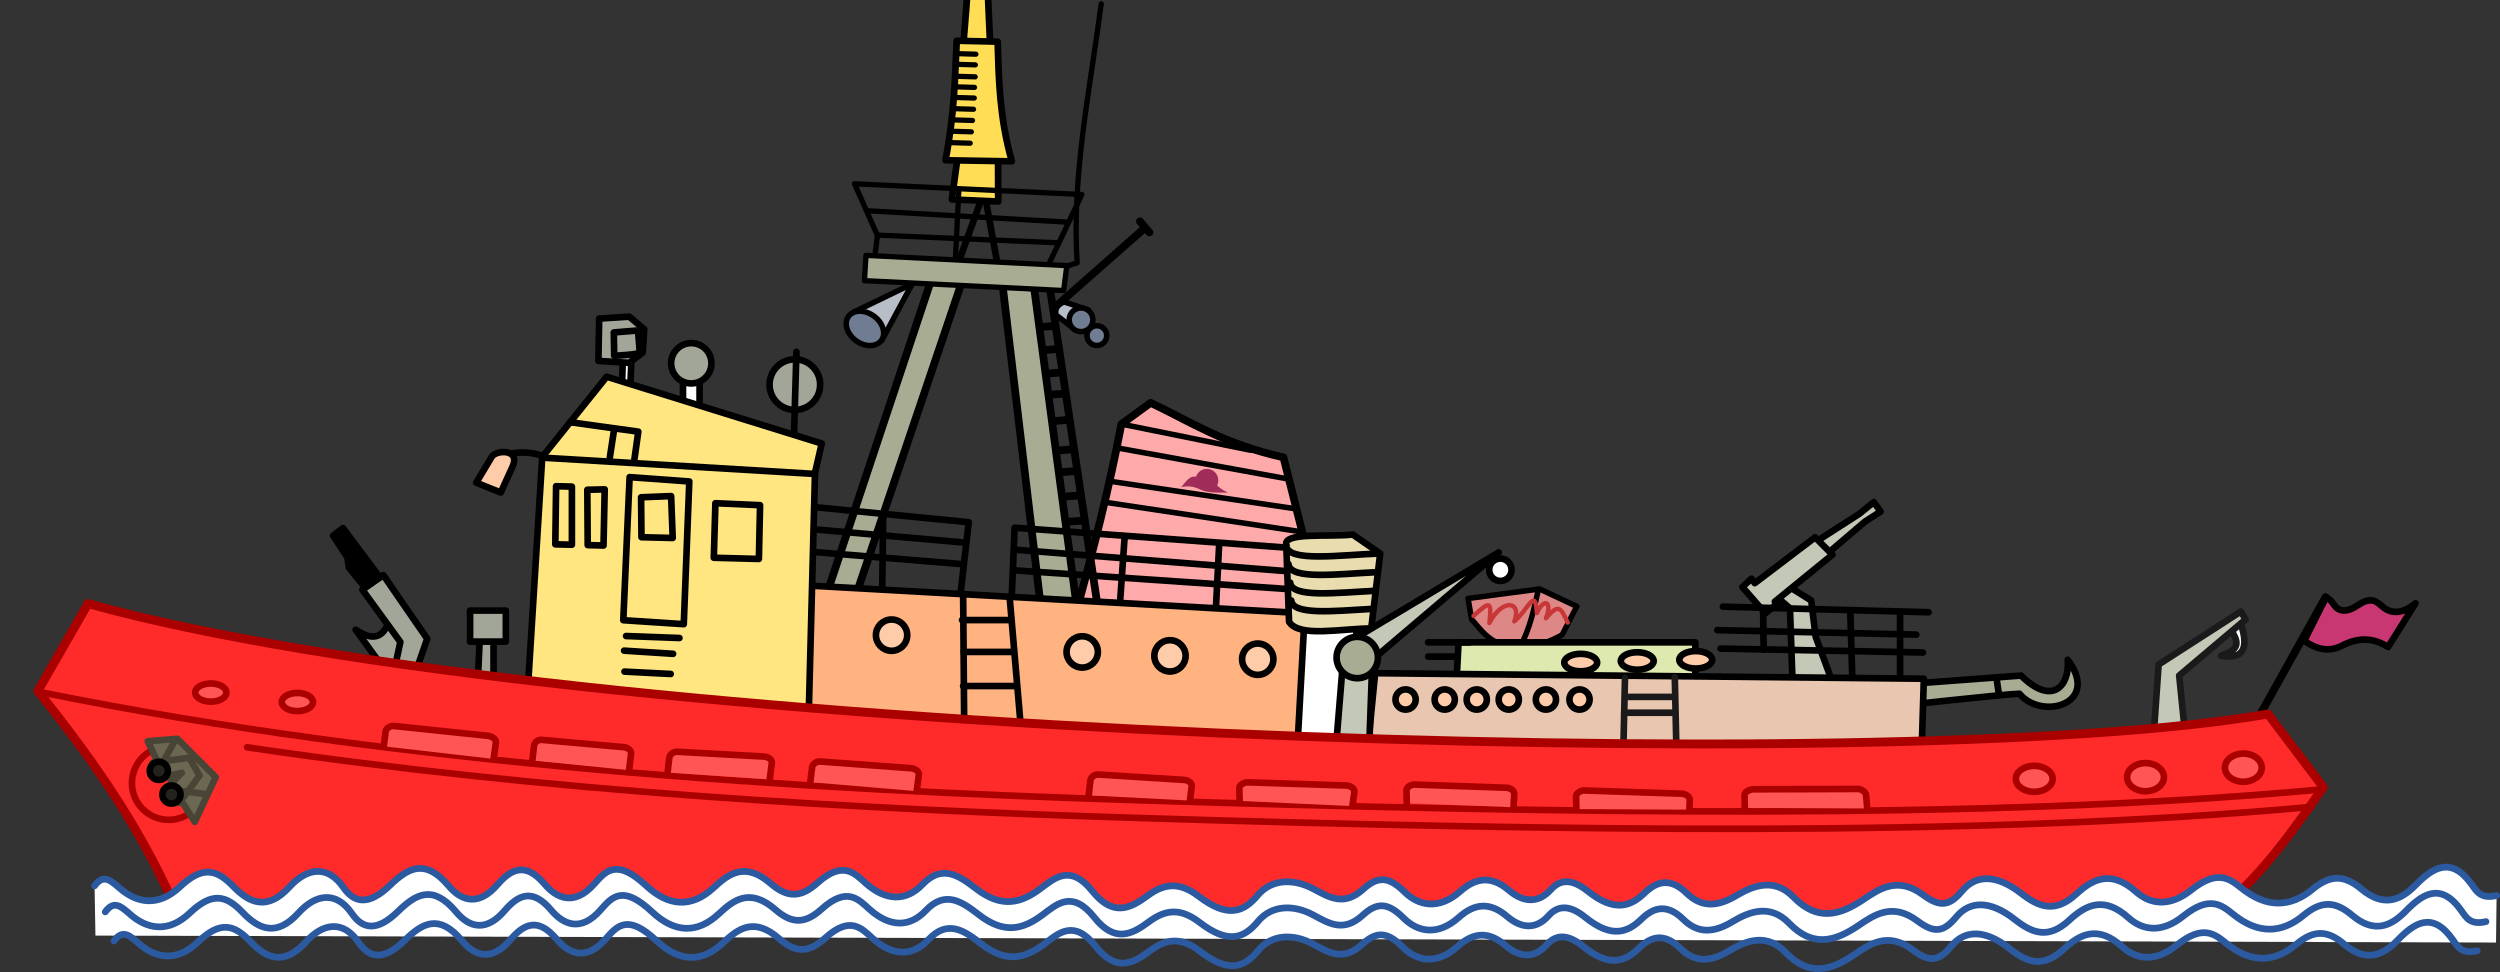 <?xml version="1.0" encoding="UTF-8" standalone="no"?>
<!-- Created with Inkscape (http://www.inkscape.org/) -->

<svg
   xmlns:dc="http://purl.org/dc/elements/1.1/"
   xmlns:cc="http://creativecommons.org/ns#"
   xmlns:rdf="http://www.w3.org/1999/02/22-rdf-syntax-ns#"
   xmlns:svg="http://www.w3.org/2000/svg"
   xmlns="http://www.w3.org/2000/svg"
   xmlns:sodipodi="http://sodipodi.sourceforge.net/DTD/sodipodi-0.dtd"
   xmlns:inkscape="http://www.inkscape.org/namespaces/inkscape"
   width="2057.529"
   height="799.999"
   id="svg2"
   version="1.1"
   inkscape:version="0.91 r13725"
   sodipodi:docname="fireboat.svg"
   inkscape:export-filename="/home/ale/docs/src/coderdojo-workshops/lua-love/resources/fireboat.png"
   inkscape:export-xdpi="4.8994479"
   inkscape:export-ydpi="4.8994479">
  <rect width="100%" height="100%" fill="#333333" stroke="none"/>
  <defs
     id="defs4" />
  <sodipodi:namedview
     id="base"
     pagecolor="#ffffff"
     bordercolor="#666666"
     borderopacity="1.0"
     inkscape:pageopacity="0.0"
     inkscape:pageshadow="2"
     inkscape:zoom="0.087499999"
     inkscape:cx="920.44642"
     inkscape:cy="304.20044"
     inkscape:document-units="px"
     inkscape:current-layer="layer1"
     showgrid="false"
     showguides="true"
     inkscape:guide-bbox="true"
     inkscape:window-width="1364"
     inkscape:window-height="647"
     inkscape:window-x="0"
     inkscape:window-y="30"
     inkscape:window-maximized="0"
     fit-margin-top="0"
     fit-margin-left="0"
     fit-margin-right="0"
     fit-margin-bottom="0" />
  <g
     inkscape:label="Layer 1"
     inkscape:groupmode="layer"
     id="layer1"
     transform="translate(468.13,-322.366)">
    <path
       style="fill:#a2a698;stroke:#000000;stroke-width:5.466;stroke-linecap:round;stroke-linejoin:round;stroke-miterlimit:4;stroke-dasharray:none;stroke-dashoffset:0;stroke-opacity:1;fill-opacity:1"
       d="m -149.707,876.082 -25.702,-35.462 c 18.604,12.7 25.631,2.245 29.606,-14.315 l 16.592,23.424 -10.085,33.835"
       id="path3776"
       inkscape:connector-curvature="0"
       sodipodi:nodetypes="ccccc" />
    <path
       style="fill:#000000;stroke:#000000;stroke-width:5.466;stroke-linecap:round;stroke-linejoin:round;stroke-miterlimit:4;stroke-dasharray:none;stroke-dashoffset:0;stroke-opacity:1"
       d="m -163.371,811.34 -17.568,-21.798 -1.301,-8.459 -11.712,-17.894 8.133,-6.181 33.51,44.896"
       id="path3780"
       inkscape:connector-curvature="0" />
    <path
       style="fill:#a2a698;fill-opacity:1;fill-rule:nonzero;stroke:#000000;stroke-width:5.466;stroke-linecap:round;stroke-linejoin:round;stroke-miterlimit:4;stroke-dasharray:none;stroke-dashoffset:0;stroke-opacity:1"
       d="m -75.052,886.98 2.07,-46.01 11.042,0 0,49.69"
       id="path3782"
       inkscape:connector-curvature="0" />
    <path
       style="fill:#a2a698;fill-opacity:1;fill-rule:nonzero;stroke:#000000;stroke-width:5.466;stroke-linecap:round;stroke-linejoin:round;stroke-miterlimit:4;stroke-dasharray:none;stroke-dashoffset:0;stroke-opacity:1"
       d="m -81.263,824.867 0,25.535 29.446,0 0,-25.535 z"
       id="path3784"
       inkscape:connector-curvature="0" />
    <path
       style="fill:#a2a698;stroke:#000000;stroke-width:5.466;stroke-linecap:round;stroke-linejoin:round;stroke-miterlimit:4;stroke-dasharray:none;stroke-dashoffset:0;stroke-opacity:1;fill-opacity:1"
       d="m -144.176,874.781 c 1.301,-3.579 5.531,-24.075 5.531,-24.075 l -31.232,-42.944 17.243,-12.037 36.112,52.379 -10.411,29.931"
       id="path3778"
       inkscape:connector-curvature="0"
       sodipodi:nodetypes="cccccc" />
    <path
       style="fill:#ffaaaa;stroke:#000000;stroke-width:6.377;stroke-linecap:round;stroke-linejoin:round;stroke-miterlimit:4;stroke-dasharray:none;stroke-dashoffset:0;stroke-opacity:1"
       d="m 416.38,830.209 c 14.991,-53.653 28.578,-106.838 38.39,-158.764 l 24.075,-17.568 c 33.455,15.86 59.859,33.836 109.313,44.896 l 36.438,144.45"
       id="path3788"
       inkscape:connector-curvature="0"
       sodipodi:nodetypes="ccccc" />
    <path
       style="fill:none;stroke:#000000;stroke-width:4.555;stroke-linecap:round;stroke-linejoin:round;stroke-miterlimit:4;stroke-dasharray:none;stroke-dashoffset:0;stroke-opacity:1"
       d="m 456.721,671.77 104.433,21.147"
       id="path3790"
       inkscape:connector-curvature="0" />
    <path
       style="fill:none;stroke:#000000;stroke-width:4.555;stroke-linecap:round;stroke-linejoin:round;stroke-miterlimit:4;stroke-dasharray:none;stroke-dashoffset:0;stroke-opacity:1"
       d="m 451.191,690.965 139.57,25.376"
       id="path3792"
       inkscape:connector-curvature="0" />
    <path
       style="fill:none;stroke:#000000;stroke-width:4.555;stroke-linecap:round;stroke-linejoin:round;stroke-miterlimit:4;stroke-dasharray:none;stroke-dashoffset:0;stroke-opacity:1"
       d="M 444.359,718.294 597.918,741.067"
       id="path3794"
       inkscape:connector-curvature="0" />
    <path
       style="fill:none;stroke:#000000;stroke-width:4.555;stroke-linecap:round;stroke-linejoin:round;stroke-miterlimit:4;stroke-dasharray:none;stroke-dashoffset:0;stroke-opacity:1"
       d="m 442.407,735.862 159.74,24.075"
       id="path3796"
       inkscape:connector-curvature="0"
       sodipodi:nodetypes="cc" />
    <path
       style="color:#000000;display:inline;overflow:visible;visibility:visible;fill:#a02c5a;stroke:none;stroke-width:0.3;marker:none;enable-background:accumulate"
       d="m 525.14,708.236 c -4.161,0 -7.685,2.695 -8.939,6.434 -5.937,-0.839 -8.493,4.629 -12.212,8.625 5.869,-1.238 10.266,-0.639 15.429,1.85 6.978,3.365 15.31,2.539 23.201,2.647 -3.456,-1.488 -6.348,-3.365 -9.053,-5.893 0.642,-1.274 0.996,-2.718 0.996,-4.242 0,-5.209 -4.213,-9.423 -9.423,-9.423 z"
       id="path3798"
       inkscape:connector-curvature="0"
       sodipodi:nodetypes="sccsccss" />
    <path
       style="fill:#a7ac93;fill-opacity:1;fill-rule:nonzero;stroke:#000000;stroke-width:6.377;stroke-miterlimit:4;stroke-dasharray:none"
       d="m 210.116,817.847 90.444,-271.982 80.684,0.651 38.39,286.947 -29.931,-1.301 -33.184,-279.139 -31.883,-1.952 -89.793,265.475"
       id="path3805"
       inkscape:connector-curvature="0" />
    <path
       style="fill:none;stroke:#000000;stroke-width:6.377;stroke-linecap:round;stroke-linejoin:round;stroke-miterlimit:4;stroke-dasharray:none;stroke-dashoffset:0;stroke-opacity:1"
       d="m 394.936,552.491 41.409,276.057"
       id="path3807"
       inkscape:connector-curvature="0" />
    <path
       style="fill:none;stroke:#000000;stroke-width:6.377;stroke-linecap:round;stroke-linejoin:round;stroke-miterlimit:4;stroke-dasharray:none;stroke-dashoffset:0;stroke-opacity:1"
       d="m 387.575,591.599 11.272,-0.92"
       id="path3809"
       inkscape:connector-curvature="0" />
    <path
       inkscape:connector-curvature="0"
       id="path3811"
       d="m 391.946,610.463 11.272,-0.92"
       style="fill:none;stroke:#000000;stroke-width:6.377;stroke-linecap:round;stroke-linejoin:round;stroke-miterlimit:4;stroke-dasharray:none;stroke-dashoffset:0;stroke-opacity:1" />
    <path
       style="fill:none;stroke:#000000;stroke-width:6.377;stroke-linecap:round;stroke-linejoin:round;stroke-miterlimit:4;stroke-dasharray:none;stroke-dashoffset:0;stroke-opacity:1"
       d="m 394.476,629.787 11.272,-0.92"
       id="path3813"
       inkscape:connector-curvature="0" />
    <path
       inkscape:connector-curvature="0"
       id="path3815"
       d="m 396.086,647.27 11.272,-0.92"
       style="fill:none;stroke:#000000;stroke-width:6.377;stroke-linecap:round;stroke-linejoin:round;stroke-miterlimit:4;stroke-dasharray:none;stroke-dashoffset:0;stroke-opacity:1" />
    <path
       style="fill:none;stroke:#000000;stroke-width:6.377;stroke-linecap:round;stroke-linejoin:round;stroke-miterlimit:4;stroke-dasharray:none;stroke-dashoffset:0;stroke-opacity:1"
       d="m 399.307,668.895 11.272,-0.92"
       id="path3817"
       inkscape:connector-curvature="0" />
    <path
       inkscape:connector-curvature="0"
       id="path3819"
       d="m 403.678,693.05 11.272,-0.92"
       style="fill:none;stroke:#000000;stroke-width:6.377;stroke-linecap:round;stroke-linejoin:round;stroke-miterlimit:4;stroke-dasharray:none;stroke-dashoffset:0;stroke-opacity:1" />
    <path
       style="fill:none;stroke:#000000;stroke-width:6.377;stroke-linecap:round;stroke-linejoin:round;stroke-miterlimit:4;stroke-dasharray:none;stroke-dashoffset:0;stroke-opacity:1"
       d="m 405.288,710.994 11.272,-0.92"
       id="path3821"
       inkscape:connector-curvature="0" />
    <path
       inkscape:connector-curvature="0"
       id="path3823"
       d="m 409.199,731.008 11.272,-0.92"
       style="fill:none;stroke:#000000;stroke-width:6.377;stroke-linecap:round;stroke-linejoin:round;stroke-miterlimit:4;stroke-dasharray:none;stroke-dashoffset:0;stroke-opacity:1" />
    <path
       style="fill:none;stroke:#000000;stroke-width:6.377;stroke-linecap:round;stroke-linejoin:round;stroke-miterlimit:4;stroke-dasharray:none;stroke-dashoffset:0;stroke-opacity:1"
       d="m 411.96,751.712 11.272,-0.92"
       id="path3825"
       inkscape:connector-curvature="0" />
    <path
       style="fill:none;stroke:#000000;stroke-width:6.377;stroke-linecap:round;stroke-linejoin:round;stroke-miterlimit:4;stroke-dasharray:none;stroke-dashoffset:0;stroke-opacity:1"
       d="m 402.715,572.868 71.249,-62.79"
       id="path3827"
       inkscape:connector-curvature="0" />
    <path
       style="fill:none;stroke:#000000;stroke-width:6.377;stroke-linecap:round;stroke-linejoin:round;stroke-miterlimit:4;stroke-dasharray:none;stroke-dashoffset:0;stroke-opacity:1"
       d="m 470.06,504.547 7.808,9.109"
       id="path3829"
       inkscape:connector-curvature="0" />
    <path
       style="fill:#b7bec8;stroke:#000000;stroke-width:4.555;stroke-linecap:round;stroke-linejoin:round;stroke-miterlimit:4;stroke-dasharray:none;stroke-dashoffset:0;stroke-opacity:1"
       d="m 427.604,577.423 -19.683,-6.507 c -4.288,1.091 -8.628,5.414 -6.832,10.736 l 16.267,12.525"
       id="path3831"
       inkscape:connector-curvature="0"
       sodipodi:nodetypes="cccc" />
    <circle
       r="8.133"
       cy="598.57"
       cx="434.598"
       style="color:#000000;display:inline;overflow:visible;visibility:visible;fill:#6f7c91;stroke:#000000;stroke-width:4.555;stroke-linecap:butt;stroke-linejoin:miter;stroke-miterlimit:4;stroke-dasharray:none;stroke-dashoffset:0;stroke-opacity:1;marker:none;enable-background:accumulate"
       id="path3833" />
    <circle
       r="9.76"
       cy="585.556"
       cx="421.585"
       style="color:#000000;display:inline;overflow:visible;visibility:visible;fill:#6f7c91;stroke:#000000;stroke-width:4.555;stroke-linecap:butt;stroke-linejoin:miter;stroke-miterlimit:4;stroke-dasharray:none;stroke-dashoffset:0;stroke-opacity:1;marker:none;enable-background:accumulate"
       id="path3835" />
    <path
       style="fill:none;stroke:#000000;stroke-width:5.466;stroke-linecap:round;stroke-linejoin:round;stroke-miterlimit:4;stroke-dasharray:none;stroke-dashoffset:0;stroke-opacity:1"
       d="m 319.104,542.937 22.774,-63.115 11.712,64.417"
       id="path3837"
       inkscape:connector-curvature="0" />
    <g
       id="g4737"
       transform="matrix(1.024,0.899,-0.921,0.999,413.76,-346.695)"
       style="fill:#ffdd55">
      <path
         inkscape:connector-curvature="0"
         id="path3839"
         d="m 305.44,436.877 c -0.976,-1.627 -29.931,-39.04 -29.931,-39.04 l 8.133,-6.832 33.51,34.16"
         style="fill:#ffdd55;fill-opacity:1;fill-rule:nonzero;stroke:#000000;stroke-width:4.018;stroke-linecap:round;stroke-linejoin:round;stroke-miterlimit:4;stroke-dasharray:none;stroke-dashoffset:0;stroke-opacity:1" />
      <path
         inkscape:connector-curvature="0"
         id="path3843"
         d="m 361.072,467.134 21.798,24.075 -21.472,17.568 -20.496,-29.931"
         style="fill:#ffdd55;stroke:#000000;stroke-width:4.018;stroke-linecap:round;stroke-linejoin:round;stroke-miterlimit:4;stroke-dasharray:none;stroke-dashoffset:0;stroke-opacity:1" />
      <path
         sodipodi:nodetypes="ccccc"
         inkscape:connector-curvature="0"
         id="path3845"
         d="m 317.152,418.658 -18.544,15.941 c 14.431,17.743 28.666,33.731 43.92,58.886 l 29.931,-26.027 c -23.628,-15.113 -39.257,-32.004 -55.307,-48.801 z"
         style="fill:#ffdd55;stroke:#000000;stroke-width:4.018;stroke-linecap:round;stroke-linejoin:round;stroke-miterlimit:4;stroke-dasharray:none;stroke-dashoffset:0;stroke-opacity:1" />
      <path
         inkscape:connector-curvature="0"
         id="path3847"
         d="m 312.579,433.096 -8.167,6.901"
         style="fill:#ffdd55;stroke:#000000;stroke-width:3.214;stroke-linecap:round;stroke-linejoin:round;stroke-miterlimit:4;stroke-dasharray:none;stroke-dashoffset:0;stroke-opacity:1" />
      <path
         style="fill:#ffdd55;stroke:#000000;stroke-width:3.214;stroke-linecap:round;stroke-linejoin:round;stroke-miterlimit:4;stroke-dasharray:none;stroke-dashoffset:0;stroke-opacity:1"
         d="m 316.72,438.157 -8.167,6.901"
         id="path3849"
         inkscape:connector-curvature="0" />
      <path
         inkscape:connector-curvature="0"
         id="path3851"
         d="m 321.551,443.678 -8.167,6.901"
         style="fill:#ffdd55;stroke:#000000;stroke-width:3.214;stroke-linecap:round;stroke-linejoin:round;stroke-miterlimit:4;stroke-dasharray:none;stroke-dashoffset:0;stroke-opacity:1" />
      <path
         style="fill:#ffdd55;stroke:#000000;stroke-width:3.214;stroke-linecap:round;stroke-linejoin:round;stroke-miterlimit:4;stroke-dasharray:none;stroke-dashoffset:0;stroke-opacity:1"
         d="m 325.577,448.739 -8.167,6.901"
         id="path3853"
         inkscape:connector-curvature="0" />
      <path
         inkscape:connector-curvature="0"
         id="path3855"
         d="m 329.833,453.685 -8.167,6.901"
         style="fill:#ffdd55;stroke:#000000;stroke-width:3.214;stroke-linecap:round;stroke-linejoin:round;stroke-miterlimit:4;stroke-dasharray:none;stroke-dashoffset:0;stroke-opacity:1" />
      <path
         style="fill:#ffdd55;stroke:#000000;stroke-width:3.214;stroke-linecap:round;stroke-linejoin:round;stroke-miterlimit:4;stroke-dasharray:none;stroke-dashoffset:0;stroke-opacity:1"
         d="m 334.089,459.091 -8.167,6.901"
         id="path3857"
         inkscape:connector-curvature="0" />
      <path
         inkscape:connector-curvature="0"
         id="path3859"
         d="m 338.229,464.612 -8.167,6.901"
         style="fill:#ffdd55;stroke:#000000;stroke-width:3.214;stroke-linecap:round;stroke-linejoin:round;stroke-miterlimit:4;stroke-dasharray:none;stroke-dashoffset:0;stroke-opacity:1" />
      <path
         style="fill:#ffdd55;stroke:#000000;stroke-width:3.214;stroke-linecap:round;stroke-linejoin:round;stroke-miterlimit:4;stroke-dasharray:none;stroke-dashoffset:0;stroke-opacity:1"
         d="m 342.37,470.248 -8.167,6.901"
         id="path3861"
         inkscape:connector-curvature="0" />
      <path
         inkscape:connector-curvature="0"
         id="path3863"
         d="m 346.511,475.885 -8.167,6.901"
         style="fill:#ffdd55;stroke:#000000;stroke-width:3.214;stroke-linecap:round;stroke-linejoin:round;stroke-miterlimit:4;stroke-dasharray:none;stroke-dashoffset:0;stroke-opacity:1" />
    </g>
    <path
       style="fill:none;stroke:#000000;stroke-width:4.373;stroke-linecap:round;stroke-linejoin:round;stroke-miterlimit:4;stroke-dasharray:none;stroke-dashoffset:0;stroke-opacity:1"
       d="m 251.108,539.033 2.928,-22.774 -18.87,-42.619 187.069,8.784 -29.606,62.465"
       id="path3865"
       inkscape:connector-curvature="0" />
    <path
       style="fill:none;stroke:#000000;stroke-width:4.373;stroke-linecap:round;stroke-linejoin:round;stroke-miterlimit:4;stroke-dasharray:none;stroke-dashoffset:0;stroke-opacity:1"
       d="m 321.056,477.87 -3.253,65.067"
       id="path3867"
       inkscape:connector-curvature="0" />
    <path
       style="fill:none;stroke:#000000;stroke-width:4.373;stroke-linecap:round;stroke-linejoin:round;stroke-miterlimit:4;stroke-dasharray:none;stroke-dashoffset:0;stroke-opacity:1"
       d="m 244.927,495.763 165.271,9.435"
       id="path3869"
       inkscape:connector-curvature="0" />
    <path
       style="fill:none;stroke:#000000;stroke-width:4.373;stroke-linecap:round;stroke-linejoin:round;stroke-miterlimit:4;stroke-dasharray:none;stroke-dashoffset:0;stroke-opacity:1"
       d="m 255.663,515.934 145.426,6.181"
       id="path3871"
       inkscape:connector-curvature="0" />
    <path
       style="fill:#a7ac93;stroke:#000000;stroke-width:4.373;stroke-linecap:round;stroke-linejoin:round;stroke-miterlimit:4;stroke-dasharray:none;stroke-dashoffset:0;stroke-opacity:1"
       d="m 244.602,532.526 165.271,8.459 -2.603,20.496 -163.97,-8.133 z"
       id="path3873"
       inkscape:connector-curvature="0" />
    <path
       style="fill:none;stroke:#000000;stroke-width:4.373;stroke-linecap:round;stroke-linejoin:round;stroke-miterlimit:4;stroke-dasharray:none;stroke-dashoffset:0;stroke-opacity:1"
       d="m 410.198,541.31 8.133,-2.603 c -4.418,-72.979 10.642,-142.52 19.846,-213.096"
       id="path3875"
       inkscape:connector-curvature="0"
       sodipodi:nodetypes="ccc" />
    <path
       style="fill:#b7bec8;fill-opacity:1;fill-rule:nonzero;stroke:#000000;stroke-width:4.555;stroke-linecap:round;stroke-linejoin:round;stroke-miterlimit:4;stroke-dasharray:none;stroke-dashoffset:0;stroke-opacity:1"
       d="m 234.842,579.049 47.825,-23.099 -25.051,46.523"
       id="path3879"
       inkscape:connector-curvature="0" />
    <ellipse
       ry="12.525"
       rx="16.755"
       cy="335.362"
       cx="546.114"
       style="color:#000000;display:inline;overflow:visible;visibility:visible;fill:#6f7c91;stroke:#000000;stroke-width:4.555;stroke-linecap:butt;stroke-linejoin:miter;stroke-miterlimit:4;stroke-dasharray:none;stroke-dashoffset:0;stroke-opacity:1;marker:none;enable-background:accumulate"
       id="path3877"
       transform="matrix(0.808,0.589,-0.589,0.808,0,0)" />
    <path
       style="fill:none;stroke:#000000;stroke-width:5.466;stroke-linecap:round;stroke-linejoin:round;stroke-miterlimit:4;stroke-dasharray:none;stroke-dashoffset:0;stroke-opacity:1"
       d="m 620.691,832.161 3.904,-56.609 -257.667,-18.87 -2.603,62.465"
       id="path3881"
       inkscape:connector-curvature="0" />
    <path
       style="fill:none;stroke:#000000;stroke-width:5.466;stroke-linecap:round;stroke-linejoin:round;stroke-miterlimit:4;stroke-dasharray:none;stroke-dashoffset:0;stroke-opacity:1"
       d="m 457.509,763.674 -4.141,58.892"
       id="path3883"
       inkscape:connector-curvature="0" />
    <path
       style="fill:none;stroke:#000000;stroke-width:5.466;stroke-linecap:round;stroke-linejoin:round;stroke-miterlimit:4;stroke-dasharray:none;stroke-dashoffset:0;stroke-opacity:1"
       d="m 535.265,770.116 -3.221,63.493"
       id="path3885"
       inkscape:connector-curvature="0" />
    <path
       style="fill:none;stroke:#000000;stroke-width:5.466;stroke-linecap:round;stroke-linejoin:round;stroke-miterlimit:4;stroke-dasharray:none;stroke-dashoffset:0;stroke-opacity:1"
       d="m 366.41,774.717 256.273,20.244"
       id="path3887"
       inkscape:connector-curvature="0" />
    <path
       style="fill:none;stroke:#000000;stroke-width:5.466;stroke-linecap:round;stroke-linejoin:round;stroke-miterlimit:4;stroke-dasharray:none;stroke-dashoffset:0;stroke-opacity:1"
       d="M 621.763,809.224 366.41,791.74"
       id="path3889"
       inkscape:connector-curvature="0" />
    <path
       style="fill:none;stroke:#000000;stroke-width:5.466;stroke-linecap:round;stroke-linejoin:round;stroke-miterlimit:4;stroke-dasharray:none;stroke-dashoffset:0;stroke-opacity:1"
       d="m 188.353,738.369 140.789,13.803 -7.362,64.413"
       id="path3891"
       inkscape:connector-curvature="0" />
    <path
       style="fill:none;stroke:#000000;stroke-width:5.466;stroke-linecap:round;stroke-linejoin:round;stroke-miterlimit:4;stroke-dasharray:none;stroke-dashoffset:0;stroke-opacity:1"
       d="m 258.748,746.191 -0.92,68.094"
       id="path3893"
       inkscape:connector-curvature="0" />
    <path
       style="fill:none;stroke:#000000;stroke-width:5.466;stroke-linecap:round;stroke-linejoin:round;stroke-miterlimit:4;stroke-dasharray:none;stroke-dashoffset:0;stroke-opacity:1"
       d="M 323.621,768.736 187.893,756.773"
       id="path3895"
       inkscape:connector-curvature="0" />
    <path
       style="fill:none;stroke:#000000;stroke-width:5.466;stroke-linecap:round;stroke-linejoin:round;stroke-miterlimit:4;stroke-dasharray:none;stroke-dashoffset:0;stroke-opacity:1"
       d="M 324.081,786.679 189.273,775.637"
       id="path3897"
       inkscape:connector-curvature="0" />
    <path
       style="fill:#ffb380;fill-opacity:1;fill-rule:nonzero;stroke:#000000;stroke-width:5.466;stroke-linecap:round;stroke-linejoin:round;stroke-miterlimit:4;stroke-dasharray:none;stroke-dashoffset:0;stroke-opacity:1"
       d="m 170.409,802.783 452.734,25.305 -6.441,110.883 -446.293,-23.005 z"
       id="path3899"
       inkscape:connector-curvature="0"
       sodipodi:nodetypes="ccccc" />
    <circle
       r="12.883"
       cy="845.111"
       cx="265.649"
       style="color:#000000;display:inline;overflow:visible;visibility:visible;fill:#ffccaa;stroke:#000000;stroke-width:5.466;stroke-linecap:butt;stroke-linejoin:miter;stroke-miterlimit:4;stroke-dasharray:none;stroke-dashoffset:0;stroke-opacity:1;marker:none;enable-background:accumulate"
       id="path3901" />
    <circle
       r="12.883"
       cy="858.914"
       cx="422.542"
       id="path3903"
       style="color:#000000;display:inline;overflow:visible;visibility:visible;fill:#ffccaa;stroke:#000000;stroke-width:5.466;stroke-linecap:butt;stroke-linejoin:miter;stroke-miterlimit:4;stroke-dasharray:none;stroke-dashoffset:0;stroke-opacity:1;marker:none;enable-background:accumulate" />
    <circle
       r="12.883"
       cy="862.135"
       cx="494.777"
       style="color:#000000;display:inline;overflow:visible;visibility:visible;fill:#ffccaa;stroke:#000000;stroke-width:5.466;stroke-linecap:butt;stroke-linejoin:miter;stroke-miterlimit:4;stroke-dasharray:none;stroke-dashoffset:0;stroke-opacity:1;marker:none;enable-background:accumulate"
       id="path3905" />
    <circle
       r="12.883"
       cy="864.896"
       cx="567.012"
       id="path3907"
       style="color:#000000;display:inline;overflow:visible;visibility:visible;fill:#ffccaa;stroke:#000000;stroke-width:5.466;stroke-linecap:butt;stroke-linejoin:miter;stroke-miterlimit:4;stroke-dasharray:none;stroke-dashoffset:0;stroke-opacity:1;marker:none;enable-background:accumulate" />
    <path
       style="fill:none;stroke:#000000;stroke-width:5.466;stroke-linecap:round;stroke-linejoin:round;stroke-miterlimit:4;stroke-dasharray:none;stroke-dashoffset:0;stroke-opacity:1"
       d="m 324.542,811.524 0.92,113.644"
       id="path3909"
       inkscape:connector-curvature="0" />
    <path
       style="fill:none;stroke:#000000;stroke-width:5.466;stroke-linecap:round;stroke-linejoin:round;stroke-miterlimit:4;stroke-dasharray:none;stroke-dashoffset:0;stroke-opacity:1"
       d="m 362.729,812.905 10.582,122.846"
       id="path3911"
       inkscape:connector-curvature="0" />
    <path
       style="fill:none;stroke:#000000;stroke-width:5.466;stroke-linecap:round;stroke-linejoin:round;stroke-miterlimit:4;stroke-dasharray:none;stroke-dashoffset:0;stroke-opacity:1"
       d="m 323.621,832.689 40.028,0"
       id="path3913"
       inkscape:connector-curvature="0" />
    <path
       style="fill:none;stroke:#000000;stroke-width:5.466;stroke-linecap:round;stroke-linejoin:round;stroke-miterlimit:4;stroke-dasharray:none;stroke-dashoffset:0;stroke-opacity:1"
       d="m 325.002,858.914 39.568,0"
       id="path3915"
       inkscape:connector-curvature="0" />
    <path
       style="fill:none;stroke:#000000;stroke-width:5.466;stroke-linecap:round;stroke-linejoin:round;stroke-miterlimit:4;stroke-dasharray:none;stroke-dashoffset:0;stroke-opacity:1"
       d="m 324.542,886.98 c 1.84,0 43.249,0 43.249,0"
       id="path3917"
       inkscape:connector-curvature="0" />
    <path
       style="fill:none;stroke:#000000;stroke-width:5.466;stroke-linecap:round;stroke-linejoin:round;stroke-miterlimit:4;stroke-dasharray:none;stroke-dashoffset:0;stroke-opacity:1"
       d="m -16.969,699.424 c -12.3,-5.682 -23.257,-5.322 -33.835,-3.253"
       id="path3919"
       inkscape:connector-curvature="0"
       sodipodi:nodetypes="cc" />
    <path
       style="fill:#ffccaa;stroke:#000000;stroke-width:5.466;stroke-linecap:round;stroke-linejoin:round;stroke-miterlimit:4;stroke-dasharray:none;stroke-dashoffset:0;stroke-opacity:1"
       d="m -76.18,719.595 20.171,8.133 9.76,-21.472 c 6.589,-14.497 -13.592,-13.893 -17.243,-7.808 z"
       id="path3921"
       inkscape:connector-curvature="0"
       sodipodi:nodetypes="ccssc" />
    <rect
       style="color:#000000;display:inline;overflow:visible;visibility:visible;fill:#ffffff;stroke:#000000;stroke-width:5.466;stroke-linecap:butt;stroke-linejoin:round;stroke-miterlimit:4;stroke-dasharray:none;stroke-dashoffset:0.8;stroke-opacity:1;marker:none;enable-background:accumulate"
       id="rect3923"
       width="13.664"
       height="36.438"
       x="93.971"
       y="628.501" />
    <circle
       r="16.592"
       cy="621.343"
       cx="100.803"
       style="color:#000000;display:inline;overflow:visible;visibility:visible;fill:#a2a698;stroke:#000000;stroke-width:5.466;stroke-linecap:butt;stroke-linejoin:miter;stroke-miterlimit:4;stroke-dasharray:none;stroke-dashoffset:0;stroke-opacity:1;marker:none;enable-background:accumulate;fill-opacity:1"
       id="path3925" />
    <circle
       r="20.822"
       cy="638.911"
       cx="186.041"
       id="path3929"
       style="color:#000000;display:inline;overflow:visible;visibility:visible;fill:#a2a698;stroke:#000000;stroke-width:5.466;stroke-linecap:butt;stroke-linejoin:miter;stroke-miterlimit:4;stroke-dasharray:none;stroke-dashoffset:0;stroke-opacity:1;marker:none;enable-background:accumulate;fill-opacity:1" />
    <path
       style="fill:#ffffff;fill-opacity:1;fill-rule:nonzero;stroke:#000000;stroke-width:5.466;stroke-linecap:round;stroke-linejoin:round;stroke-miterlimit:4;stroke-dasharray:none;stroke-dashoffset:0;stroke-opacity:1"
       d="m 187.342,611.908 -2.277,78.081"
       id="path3927"
       inkscape:connector-curvature="0" />
    <path
       style="fill:#ffffff;fill-opacity:1;fill-rule:nonzero;stroke:#000000;stroke-width:5.466;stroke-linecap:round;stroke-linejoin:round;stroke-miterlimit:4;stroke-dasharray:none;stroke-dashoffset:0;stroke-opacity:1"
       d="m 43.544,646.394 1.301,-40.016 7.157,0.651 -1.627,40.342"
       id="path3931"
       inkscape:connector-curvature="0" />
    <path
       style="fill:#a2a698;fill-opacity:1;fill-rule:nonzero;stroke:#000000;stroke-width:5.466;stroke-linecap:round;stroke-linejoin:round;stroke-miterlimit:4;stroke-dasharray:none;stroke-dashoffset:0;stroke-opacity:1"
       d="m 60.786,612.559 -11.061,8.459 -25.376,-1.627 0.651,-34.811 24.726,-1.627 12.363,10.411 z"
       id="path3933"
       inkscape:connector-curvature="0" />
    <path
       style="fill:#a2a698;fill-opacity:1;fill-rule:nonzero;stroke:#000000;stroke-width:5.466;stroke-linecap:round;stroke-linejoin:round;stroke-miterlimit:4;stroke-dasharray:none;stroke-dashoffset:0;stroke-opacity:1"
       d="m 37.037,595.967 0.325,19.195 c 0,0 20.496,-0.976 20.822,-2.603 0.325,-1.627 -1.301,-18.219 -1.301,-18.219 z"
       id="path3935"
       inkscape:connector-curvature="0" />
    <path
       style="fill:#ffe680;fill-opacity:1;fill-rule:nonzero;stroke:#000000;stroke-width:5.466;stroke-linecap:round;stroke-linejoin:round;stroke-miterlimit:4;stroke-dasharray:none;stroke-dashoffset:0;stroke-opacity:1"
       d="M -21.849,698.448 31.181,632.405 208.164,687.387 l -5.531,24.075 -5.205,200.082 -231.64,-13.989 z"
       id="path3937"
       inkscape:connector-curvature="0" />
    <path
       style="fill:none;stroke:#000000;stroke-width:5.466;stroke-linecap:round;stroke-linejoin:round;stroke-miterlimit:4;stroke-dasharray:none;stroke-dashoffset:0;stroke-opacity:1"
       d="m 0.924,669.818 56.283,7.808 -3.253,23.099"
       id="path3939"
       inkscape:connector-curvature="0" />
    <path
       style="fill:none;stroke:#000000;stroke-width:5.466;stroke-linecap:round;stroke-linejoin:round;stroke-miterlimit:4;stroke-dasharray:none;stroke-dashoffset:0;stroke-opacity:1"
       d="m 37.362,675.349 -3.579,23.424"
       id="path3941"
       inkscape:connector-curvature="0" />
    <path
       style="fill:none;stroke:#000000;stroke-width:5.466;stroke-linecap:round;stroke-linejoin:round;stroke-miterlimit:4;stroke-dasharray:none;stroke-dashoffset:0;stroke-opacity:1"
       d="M -20.222,699.099 202.633,712.437"
       id="path3943"
       inkscape:connector-curvature="0" />
    <path
       style="fill:none;stroke:#000000;stroke-width:5.466;stroke-linecap:round;stroke-linejoin:round;stroke-miterlimit:4;stroke-dasharray:none;stroke-dashoffset:0;stroke-opacity:1"
       d="m 44.845,832.812 5.205,-117.772 49.126,3.579 -4.555,117.447 z"
       id="path3945"
       inkscape:connector-curvature="0" />
    <path
       style="fill:none;stroke:#000000;stroke-width:5.466;stroke-linecap:round;stroke-linejoin:round;stroke-miterlimit:4;stroke-dasharray:none;stroke-dashoffset:0;stroke-opacity:1"
       d="m 59.485,731.632 0.325,32.859 25.702,0.651 -1.301,-34.486 z"
       id="path3947"
       inkscape:connector-curvature="0" />
    <path
       style="fill:none;stroke:#000000;stroke-width:5.466;stroke-linecap:round;stroke-linejoin:round;stroke-miterlimit:4;stroke-dasharray:none;stroke-dashoffset:0;stroke-opacity:1"
       d="m 120.648,736.512 -1.301,44.896 37.088,0.976 0.976,-44.246 z"
       id="path3949"
       inkscape:connector-curvature="0" />
    <path
       style="fill:none;stroke:#000000;stroke-width:5.466;stroke-linecap:round;stroke-linejoin:round;stroke-miterlimit:4;stroke-dasharray:none;stroke-dashoffset:0;stroke-opacity:1"
       d="m 47.122,845.826 43.92,1.627"
       id="path3951"
       inkscape:connector-curvature="0" />
    <path
       style="fill:none;stroke:#000000;stroke-width:5.466;stroke-linecap:round;stroke-linejoin:round;stroke-miterlimit:4;stroke-dasharray:none;stroke-dashoffset:0;stroke-opacity:1"
       d="m 45.496,857.863 40.342,2.603"
       id="path3953"
       inkscape:connector-curvature="0" />
    <path
       style="fill:none;stroke:#000000;stroke-width:5.466;stroke-linecap:round;stroke-linejoin:round;stroke-miterlimit:4;stroke-dasharray:none;stroke-dashoffset:0;stroke-opacity:1"
       d="M 45.821,875.106 83.885,877.058"
       id="path3955"
       inkscape:connector-curvature="0" />
    <path
       style="fill:none;stroke:#000000;stroke-width:5.466;stroke-linecap:round;stroke-linejoin:round;stroke-miterlimit:4;stroke-dasharray:none;stroke-dashoffset:0;stroke-opacity:1"
       d="m 15.239,725.451 14.315,-0.325 -0.976,46.198 -13.013,-0.325 z"
       id="path3957"
       inkscape:connector-curvature="0" />
    <path
       style="fill:none;stroke:#000000;stroke-width:5.466;stroke-linecap:round;stroke-linejoin:round;stroke-miterlimit:4;stroke-dasharray:none;stroke-dashoffset:0;stroke-opacity:1"
       d="m -10.462,722.523 13.013,0.325 0,47.825 -13.664,-0.325 z"
       id="path3959"
       inkscape:connector-curvature="0" />
    <path
       style="fill:#ffffff;fill-opacity:1;fill-rule:nonzero;stroke:#000000;stroke-width:5.466;stroke-linecap:round;stroke-linejoin:round;stroke-miterlimit:4;stroke-dasharray:none;stroke-dashoffset:0;stroke-opacity:1"
       d="m 599.679,936.21 5.981,-108.123 42.789,3.681 -2.3,107.202"
       id="path3961"
       inkscape:connector-curvature="0" />
    <path
       style="fill:#e9ddaf;stroke:#000000;stroke-width:5.466;stroke-linecap:round;stroke-linejoin:round;stroke-miterlimit:4;stroke-dasharray:none;stroke-dashoffset:0;stroke-opacity:1"
       d="m 645.228,762.294 22.545,15.643 -7.362,61.653 c -24.888,0.035 -59.389,7.759 -67.634,-5.521 L 590.477,771.036 c -2.884,-10.965 34.784,-6.482 54.751,-8.742 z"
       id="path3963"
       inkscape:connector-curvature="0"
       sodipodi:nodetypes="cccccc" />
    <path
       style="fill:#e9ddaf;stroke:#000000;stroke-width:5.466;stroke-linecap:round;stroke-linejoin:round;stroke-miterlimit:4;stroke-dasharray:none;stroke-dashoffset:0;stroke-opacity:1"
       d="m 590.477,771.496 c 1.29,13.784 44.083,7.585 76.376,6.441"
       id="path3965"
       inkscape:connector-curvature="0"
       sodipodi:nodetypes="cc" />
    <path
       sodipodi:nodetypes="cc"
       inkscape:connector-curvature="0"
       id="path3967"
       d="m 592.317,786.679 c 1.241,13.267 40.932,8.022 72.702,6.59"
       style="fill:#e9ddaf;stroke:#000000;stroke-width:5.466;stroke-linecap:round;stroke-linejoin:round;stroke-miterlimit:4;stroke-dasharray:none;stroke-dashoffset:0;stroke-opacity:1" />
    <path
       style="fill:#e9ddaf;stroke:#000000;stroke-width:5.466;stroke-linecap:round;stroke-linejoin:round;stroke-miterlimit:4;stroke-dasharray:none;stroke-dashoffset:0;stroke-opacity:1"
       d="m 593.698,801.862 c 1.211,12.947 39.036,8.264 70.385,6.7"
       id="path3969"
       inkscape:connector-curvature="0"
       sodipodi:nodetypes="cc" />
    <path
       sodipodi:nodetypes="cc"
       inkscape:connector-curvature="0"
       id="path3971"
       d="m 594.618,816.585 c 1.141,12.193 34.756,8.75 64.853,7.001"
       style="fill:#e9ddaf;stroke:#000000;stroke-width:5.466;stroke-linecap:round;stroke-linejoin:round;stroke-miterlimit:4;stroke-dasharray:none;stroke-dashoffset:0;stroke-opacity:1" />
    <path
       style="fill:#de8787;stroke:#000000;stroke-width:4.555;stroke-linecap:round;stroke-linejoin:round;stroke-miterlimit:4;stroke-dasharray:none;stroke-dashoffset:0;stroke-opacity:1"
       d="m 740.09,814.919 58.886,-7.808 30.582,14.315 -12.037,23.424 c -9.73,5.602 -23.586,10.523 -34.16,11.061 -25.339,-0.825 -33.702,-17.18 -40.342,-23.75 z"
       id="path3981"
       inkscape:connector-curvature="0"
       sodipodi:nodetypes="ccccccc" />
    <path
       style="fill:none;stroke:#000000;stroke-width:4.555;stroke-linecap:round;stroke-linejoin:round;stroke-miterlimit:4;stroke-dasharray:none;stroke-dashoffset:0;stroke-opacity:1"
       d="m 782.709,855.26 c 8.136,-15.168 11.653,-31.228 15.291,-47.825"
       id="path3983"
       inkscape:connector-curvature="0"
       sodipodi:nodetypes="cc" />
    <path
       style="fill:none;stroke:#c83737;stroke-width:3.644;stroke-linecap:round;stroke-linejoin:round;stroke-miterlimit:4;stroke-dasharray:none;stroke-dashoffset:0;stroke-opacity:1"
       d="m 744.644,829.233 c 13.307,-12.223 15.102,-12.742 13.013,5.856 10.528,-20.478 27.086,-18.208 20.496,-1.301 11.442,-9.372 17.371,-29.131 18.544,-6.832 5.706,-12.724 13.078,-10.039 7.483,4.229 10.741,-12.582 12.051,-8.722 17.894,3.579"
       id="path3985"
       inkscape:connector-curvature="0"
       sodipodi:nodetypes="cccccc" />
    <path
       style="fill:#ffffff;fill-opacity:1;fill-rule:nonzero;stroke:#000000;stroke-width:5.466;stroke-linecap:round;stroke-linejoin:round;stroke-miterlimit:4;stroke-dasharray:none;stroke-dashoffset:0;stroke-opacity:1"
       d="m 707.231,862.743 34.16,0"
       id="path3987"
       inkscape:connector-curvature="0" />
    <path
       style="fill:#dde9af;fill-opacity:1;fill-rule:nonzero;stroke:#000000;stroke-width:5.466;stroke-linecap:round;stroke-linejoin:round;stroke-miterlimit:4;stroke-dasharray:none;stroke-dashoffset:0;stroke-opacity:1"
       d="m 730.655,882.263 1.627,-31.232 194.877,0 0,38.715"
       id="path3989"
       inkscape:connector-curvature="0" />
    <path
       inkscape:connector-curvature="0"
       id="path3991"
       d="m 707.231,851.031 34.16,0"
       style="fill:#ffffff;fill-opacity:1;fill-rule:nonzero;stroke:#000000;stroke-width:5.466;stroke-linecap:round;stroke-linejoin:round;stroke-miterlimit:4;stroke-dasharray:none;stroke-dashoffset:0;stroke-opacity:1" />
    <ellipse
       cy="867.661"
       cx="832.812"
       style="color:#000000;display:inline;overflow:visible;visibility:visible;fill:#ffccaa;stroke:#000000;stroke-width:5.466;stroke-linecap:butt;stroke-linejoin:miter;stroke-miterlimit:4;stroke-dasharray:none;stroke-dashoffset:0;stroke-opacity:1;marker:none;enable-background:accumulate"
       id="path3993"
       rx="13.533"
       ry="7.189" />
    <ellipse
       cy="866.36"
       cx="879.335"
       id="path3995"
       style="color:#000000;display:inline;overflow:visible;visibility:visible;fill:#ffccaa;stroke:#000000;stroke-width:5.466;stroke-linecap:butt;stroke-linejoin:miter;stroke-miterlimit:4;stroke-dasharray:none;stroke-dashoffset:0;stroke-opacity:1;marker:none;enable-background:accumulate"
       rx="13.533"
       ry="7.189" />
    <ellipse
       cy="865.384"
       cx="927.485"
       style="color:#000000;display:inline;overflow:visible;visibility:visible;fill:#ffccaa;stroke:#000000;stroke-width:5.466;stroke-linecap:butt;stroke-linejoin:miter;stroke-miterlimit:4;stroke-dasharray:none;stroke-dashoffset:0;stroke-opacity:1;marker:none;enable-background:accumulate"
       id="path3997"
       rx="13.533"
       ry="7.189" />
    <path
       style="fill:#c4c8b7;fill-opacity:1;fill-rule:nonzero;stroke:#000000;stroke-width:5.466;stroke-linecap:round;stroke-linejoin:round;stroke-miterlimit:4;stroke-dasharray:none;stroke-dashoffset:0;stroke-opacity:1"
       d="m 1007.324,888.36 -2.3,-65.334 -16.563,-14.263 11.962,-5.981 22.085,13.803 3.681,29.906 15.643,42.329"
       id="path3999"
       inkscape:connector-curvature="0" />
    <path
       style="fill:#c4c8b7;stroke:#000000;stroke-width:5.466;stroke-linecap:round;stroke-linejoin:round;stroke-miterlimit:4;stroke-dasharray:none;stroke-dashoffset:0;stroke-opacity:1;fill-opacity:1"
       d="m 1023.427,770.116 38.648,-24.845 11.963,-9.662 5.521,7.822 -12.883,8.282 -34.507,29.446"
       id="path4003"
       inkscape:connector-curvature="0" />
    <path
       style="fill:#c4c8b7;stroke:#000000;stroke-width:5.466;stroke-linecap:round;stroke-linejoin:round;stroke-miterlimit:4;stroke-dasharray:none;stroke-dashoffset:0;stroke-opacity:1;fill-opacity:1"
       d="m 965.915,805.543 18.864,21.625 10.122,-8.282 -2.3,-1.38 47.39,-38.648 -14.263,-14.263 -49.69,37.728 -2.761,-3.681 z"
       id="path4001"
       inkscape:connector-curvature="0" />
    <path
       style="fill:#ffffff;fill-opacity:1;fill-rule:nonzero;stroke:#000000;stroke-width:5.466;stroke-linecap:round;stroke-linejoin:round;stroke-miterlimit:4;stroke-dasharray:none;stroke-dashoffset:0;stroke-opacity:1"
       d="m 949.812,821.647 169.315,4.601"
       id="path4007"
       inkscape:connector-curvature="0" />
    <path
       style="fill:#ffffff;fill-opacity:1;fill-rule:nonzero;stroke:#000000;stroke-width:5.466;stroke-linecap:round;stroke-linejoin:round;stroke-miterlimit:4;stroke-dasharray:none;stroke-dashoffset:0;stroke-opacity:1"
       d="m 945.211,840.971 163.794,3.681"
       id="path4009"
       inkscape:connector-curvature="0" />
    <path
       style="fill:#ffffff;fill-opacity:1;fill-rule:nonzero;stroke:#000000;stroke-width:5.466;stroke-linecap:round;stroke-linejoin:round;stroke-miterlimit:4;stroke-dasharray:none;stroke-dashoffset:0;stroke-opacity:1"
       d="m 947.971,856.154 166.555,3.221"
       id="path4011"
       inkscape:connector-curvature="0" />
    <path
       style="fill:#ffffff;fill-opacity:1;fill-rule:nonzero;stroke:#000000;stroke-width:5.466;stroke-linecap:round;stroke-linejoin:round;stroke-miterlimit:4;stroke-dasharray:none;stroke-dashoffset:0;stroke-opacity:1"
       d="m 1095.662,826.708 0,58.892"
       id="path4013"
       inkscape:connector-curvature="0" />
    <path
       style="fill:#ffffff;fill-opacity:1;fill-rule:nonzero;stroke:#000000;stroke-width:5.466;stroke-linecap:round;stroke-linejoin:round;stroke-miterlimit:4;stroke-dasharray:none;stroke-dashoffset:0;stroke-opacity:1"
       d="m 1054.714,826.708 1.84,61.653"
       id="path4015"
       inkscape:connector-curvature="0" />
    <path
       style="fill:#ffffff;fill-opacity:1;fill-rule:nonzero;stroke:#000000;stroke-width:5.466;stroke-linecap:round;stroke-linejoin:round;stroke-miterlimit:4;stroke-dasharray:none;stroke-dashoffset:0;stroke-opacity:1"
       d="m 982.939,823.947 0.46,33.127"
       id="path4017"
       inkscape:connector-curvature="0" />
    <path
       style="fill:#a7ac93;stroke:#000000;stroke-width:5.466;stroke-linecap:round;stroke-linejoin:round;stroke-miterlimit:4;stroke-dasharray:none;stroke-dashoffset:0;stroke-opacity:1"
       d="m 1099.587,885.517 95.649,-7.157 c 25.27,25.145 40.188,9.081 38.39,-13.013 27.45,36.556 -21.497,50.117 -39.691,27.979 -9.76,0 -109.313,11.061 -109.313,11.061"
       id="path4021"
       inkscape:connector-curvature="0"
       sodipodi:nodetypes="ccccc" />
    <path
       style="fill:none;stroke:#000000;stroke-width:5.466;stroke-linecap:round;stroke-linejoin:round;stroke-miterlimit:4;stroke-dasharray:none;stroke-dashoffset:0;stroke-opacity:1"
       d="m 1175.065,880.962 1.952,13.013"
       id="path4023"
       inkscape:connector-curvature="0" />
    <path
       style="fill:#e9c6af;stroke:#000000;stroke-width:5.466;stroke-linecap:round;stroke-linejoin:round;stroke-miterlimit:4;stroke-dasharray:none;stroke-dashoffset:0;stroke-opacity:1"
       d="m 657.779,935.619 5.856,-59.211 451.568,4.555 -1.952,64.417"
       id="path4025"
       inkscape:connector-curvature="0" />
    <path
       style="fill:none;stroke:#1a1a1a;stroke-width:5.466;stroke-linecap:round;stroke-linejoin:round;stroke-miterlimit:4;stroke-dasharray:none;stroke-dashoffset:0;stroke-opacity:1"
       d="m 869.248,880.311 -1.301,57.259"
       id="path4027"
       inkscape:connector-curvature="0" />
    <path
       style="fill:none;stroke:#1a1a1a;stroke-width:5.466;stroke-linecap:round;stroke-linejoin:round;stroke-miterlimit:4;stroke-dasharray:none;stroke-dashoffset:0;stroke-opacity:1"
       d="m 910.241,879.661 1.301,57.91"
       id="path4029"
       inkscape:connector-curvature="0" />
    <path
       style="fill:none;stroke:#1a1a1a;stroke-width:5.466;stroke-linecap:round;stroke-linejoin:round;stroke-miterlimit:4;stroke-dasharray:none;stroke-dashoffset:0;stroke-opacity:1"
       d="m 869.899,895.927 38.39,0"
       id="path4031"
       inkscape:connector-curvature="0" />
    <path
       style="fill:none;stroke:#1a1a1a;stroke-width:5.466;stroke-linecap:round;stroke-linejoin:round;stroke-miterlimit:4;stroke-dasharray:none;stroke-dashoffset:0;stroke-opacity:1"
       d="m 868.598,908.941 40.342,0"
       id="path4033"
       inkscape:connector-curvature="0" />
    <path
       style="fill:#c4c8b7;fill-opacity:1;fill-rule:nonzero;stroke:#000000;stroke-width:5.466;stroke-linecap:round;stroke-linejoin:round;stroke-miterlimit:4;stroke-dasharray:none;stroke-dashoffset:0;stroke-opacity:1"
       d="m 631.425,936.67 6.901,-83.737 126.986,-75.916 -103.982,88.338 -2.761,76.836"
       id="path3975"
       inkscape:connector-curvature="0" />
    <circle
       r="17.024"
       cy="863.515"
       cx="648.909"
       style="color:#000000;display:inline;overflow:visible;visibility:visible;fill:#a7ac93;stroke:#000000;stroke-width:5.466;stroke-linecap:butt;stroke-linejoin:miter;stroke-miterlimit:4;stroke-dasharray:none;stroke-dashoffset:0;stroke-opacity:1;marker:none;enable-background:accumulate"
       id="path3977" />
    <circle
       r="9.215"
       cy="791.29"
       cx="766.681"
       id="path3979"
       style="color:#000000;display:inline;overflow:visible;visibility:visible;fill:#ffffff;stroke:#000000;stroke-width:5.466;stroke-linecap:butt;stroke-linejoin:miter;stroke-miterlimit:4;stroke-dasharray:none;stroke-dashoffset:0;stroke-opacity:1;marker:none;enable-background:accumulate" />
    <circle
       r="8.328"
       cy="898.08"
       cx="688.688"
       style="color:#000000;display:inline;overflow:visible;visibility:visible;fill:#ffccaa;stroke:#000000;stroke-width:5.466;stroke-linecap:butt;stroke-linejoin:miter;stroke-miterlimit:4;stroke-dasharray:none;stroke-dashoffset:0;stroke-opacity:1;marker:none;enable-background:accumulate"
       id="path4035" />
    <circle
       r="8.328"
       cy="898.08"
       cx="720.896"
       id="path4037"
       style="color:#000000;display:inline;overflow:visible;visibility:visible;fill:#ffccaa;stroke:#000000;stroke-width:5.466;stroke-linecap:butt;stroke-linejoin:miter;stroke-miterlimit:4;stroke-dasharray:none;stroke-dashoffset:0;stroke-opacity:1;marker:none;enable-background:accumulate" />
    <circle
       r="8.328"
       cy="898.08"
       cx="747.249"
       style="color:#000000;display:inline;overflow:visible;visibility:visible;fill:#ffccaa;stroke:#000000;stroke-width:5.466;stroke-linecap:butt;stroke-linejoin:miter;stroke-miterlimit:4;stroke-dasharray:none;stroke-dashoffset:0;stroke-opacity:1;marker:none;enable-background:accumulate"
       id="path4039" />
    <circle
       r="8.328"
       cy="898.08"
       cx="773.601"
       id="path4041"
       style="color:#000000;display:inline;overflow:visible;visibility:visible;fill:#ffccaa;stroke:#000000;stroke-width:5.466;stroke-linecap:butt;stroke-linejoin:miter;stroke-miterlimit:4;stroke-dasharray:none;stroke-dashoffset:0;stroke-opacity:1;marker:none;enable-background:accumulate" />
    <circle
       r="8.328"
       cy="898.08"
       cx="804.183"
       style="color:#000000;display:inline;overflow:visible;visibility:visible;fill:#ffccaa;stroke:#000000;stroke-width:5.466;stroke-linecap:butt;stroke-linejoin:miter;stroke-miterlimit:4;stroke-dasharray:none;stroke-dashoffset:0;stroke-opacity:1;marker:none;enable-background:accumulate"
       id="path4043" />
    <circle
       r="8.328"
       cy="898.08"
       cx="831.836"
       id="path4045"
       style="color:#000000;display:inline;overflow:visible;visibility:visible;fill:#ffccaa;stroke:#000000;stroke-width:5.466;stroke-linecap:butt;stroke-linejoin:miter;stroke-miterlimit:4;stroke-dasharray:none;stroke-dashoffset:0;stroke-opacity:1;marker:none;enable-background:accumulate" />
    <path
       style="fill:#ffffff;fill-opacity:1;fill-rule:nonzero;stroke:#1a1a1a;stroke-width:5.466;stroke-linecap:round;stroke-linejoin:round;stroke-miterlimit:4;stroke-dasharray:none;stroke-dashoffset:0;stroke-opacity:1"
       d="m 1367.176,839.644 c 9.531,13.724 5.72,17.558 -7.32,22.448 22.19,3.989 21.632,-11.435 15.616,-27.979"
       id="path4049"
       inkscape:connector-curvature="0"
       sodipodi:nodetypes="ccc" />
    <path
       style="fill:#c4c8b7;fill-opacity:1;fill-rule:nonzero;stroke:#1a1a1a;stroke-width:5.466;stroke-linecap:round;stroke-linejoin:round;stroke-miterlimit:4;stroke-dasharray:none;stroke-dashoffset:0;stroke-opacity:1"
       d="m 1303.899,934.317 4.555,-65.067 67.67,-43.595 3.904,6.507 -54.657,46.198 5.205,51.403"
       id="path4047"
       inkscape:connector-curvature="0" />
    <path
       style="fill:#c83771;stroke:#000000;stroke-width:5.466;stroke-linecap:round;stroke-linejoin:round;stroke-miterlimit:4;stroke-dasharray:none;stroke-dashoffset:0;stroke-opacity:1"
       d="m 1446.255,813.825 -17.944,35.887 c 9.119,6.586 19.793,9.791 30.826,4.141 15.546,-7.961 26.938,-5.798 38.188,0.92 l 22.545,-35.887 c -10.317,8.531 -19.541,9.265 -27.146,2.761 -5.169,-4.421 -9.299,-8.659 -20.704,-0.92 -7.588,5.148 -15.075,6.208 -19.784,-1.38 -1.7,-2.74 -3.987,-4.209 -5.981,-5.521 z"
       id="path4051"
       inkscape:connector-curvature="0"
       sodipodi:nodetypes="ccsccsssc" />
    <path
       style="fill:none;stroke:#000000;stroke-width:6.377;stroke-linecap:round;stroke-linejoin:round;stroke-miterlimit:4;stroke-dasharray:none;stroke-dashoffset:0;stroke-opacity:1"
       d="m 1445.795,813.825 -54.291,97.54"
       id="path4053"
       inkscape:connector-curvature="0" />
    <path
       style="fill:#ff2a2a;stroke:#aa0000;stroke-width:7.288;stroke-linecap:round;stroke-linejoin:round;stroke-miterlimit:4;stroke-dasharray:none;stroke-dashoffset:0;stroke-opacity:1"
       d="m -324.738,1067.464 c -30.44,-69.585 -72.5,-126.598 -112.241,-176.417 l 41.318,-71.899 C -2.776,928.752 1097.76,963.419 1398.405,909.985 l 45.55,60.273 c -19.677,28.344 -55.448,80.367 -89.408,102.83"
       id="path3774"
       inkscape:connector-curvature="0"
       sodipodi:nodetypes="cccccc" />
    <circle
       r="30.256"
       cy="966.851"
       cx="-329.292"
       style="color:#000000;display:inline;overflow:visible;visibility:visible;fill:none;stroke:#aa0000;stroke-width:5.466;stroke-linecap:butt;stroke-linejoin:miter;stroke-miterlimit:4;stroke-dasharray:none;stroke-dashoffset:0;stroke-opacity:1;marker:none;enable-background:accumulate"
       id="path4055" />
    <path
       style="fill:#6c6753;stroke:#484537;stroke-width:5.466;stroke-linecap:round;stroke-linejoin:round;stroke-miterlimit:4;stroke-dasharray:none;stroke-dashoffset:0;stroke-opacity:1"
       d="m -337.426,951.56 -9.109,-19.195 24.4,-1.952 31.558,31.558 -17.243,36.763 -16.267,-25.376"
       id="path4057"
       inkscape:connector-curvature="0" />
    <path
       style="fill:none;stroke:#484537;stroke-width:5.466;stroke-linecap:round;stroke-linejoin:round;stroke-miterlimit:4;stroke-dasharray:none;stroke-dashoffset:0;stroke-opacity:1"
       d="m -298.385,975.96 -23.75,-2.928 -13.013,-21.147 11.061,-20.171"
       id="path4059"
       inkscape:connector-curvature="0" />
    <path
       style="fill:none;stroke:#484537;stroke-width:5.466;stroke-linecap:round;stroke-linejoin:round;stroke-miterlimit:4;stroke-dasharray:none;stroke-dashoffset:0;stroke-opacity:1"
       d="m -342.306,949.933 c 1.952,-0.325 29.931,-3.904 29.931,-3.904 l 8.459,14.64 -16.592,22.448 c 0,0 -12.037,-10.736 -10.736,-12.037 1.301,-1.301 12.688,-12.688 12.688,-12.688 l -18.219,4.229 z"
       id="path4061"
       inkscape:connector-curvature="0" />
    <circle
       r="7.483"
       cy="956.765"
       cx="-337.426"
       style="color:#000000;display:inline;overflow:visible;visibility:visible;fill:#24221c;stroke:#000000;stroke-width:5.466;stroke-linecap:butt;stroke-linejoin:miter;stroke-miterlimit:4;stroke-dasharray:none;stroke-dashoffset:0;stroke-opacity:1;marker:none;enable-background:accumulate"
       id="path4063" />
    <circle
       r="7.483"
       cy="976.286"
       cx="-327.015"
       id="path4065"
       style="color:#000000;display:inline;overflow:visible;visibility:visible;fill:#24221c;stroke:#000000;stroke-width:5.466;stroke-linecap:butt;stroke-linejoin:miter;stroke-miterlimit:4;stroke-dasharray:none;stroke-dashoffset:0;stroke-opacity:1;marker:none;enable-background:accumulate" />
    <ellipse
       cy="892.349"
       cx="-294.644"
       style="color:#000000;display:inline;overflow:visible;visibility:visible;fill:#ff5555;stroke:#aa0000;stroke-width:5.466;stroke-linecap:butt;stroke-linejoin:miter;stroke-miterlimit:4;stroke-dasharray:none;stroke-dashoffset:0;stroke-opacity:1;marker:none;enable-background:accumulate"
       id="path4067"
       rx="12.851"
       ry="7.483" />
    <ellipse
       cy="900.157"
       cx="-223.395"
       id="path4069"
       style="color:#000000;display:inline;overflow:visible;visibility:visible;fill:#ff5555;stroke:#aa0000;stroke-width:5.466;stroke-linecap:butt;stroke-linejoin:miter;stroke-miterlimit:4;stroke-dasharray:none;stroke-dashoffset:0;stroke-opacity:1;marker:none;enable-background:accumulate"
       rx="12.851"
       ry="7.483" />
    <ellipse
       cy="963.356"
       cx="1206.085"
       id="path4069-1"
       style="color:#000000;display:inline;overflow:visible;visibility:visible;fill:#ff5555;stroke:#aa0000;stroke-width:5.466;stroke-linecap:butt;stroke-linejoin:miter;stroke-miterlimit:4;stroke-dasharray:none;stroke-dashoffset:0;stroke-opacity:1;marker:none;enable-background:accumulate"
       rx="15.151"
       ry="10.703" />
    <ellipse
       cy="961.976"
       cx="1297.644"
       style="color:#000000;display:inline;overflow:visible;visibility:visible;fill:#ff5555;stroke:#aa0000;stroke-width:5.466;stroke-linecap:butt;stroke-linejoin:miter;stroke-miterlimit:4;stroke-dasharray:none;stroke-dashoffset:0;stroke-opacity:1;marker:none;enable-background:accumulate"
       id="path4089"
       rx="15.151"
       ry="11.624" />
    <ellipse
       cy="954.154"
       cx="1378.161"
       id="path4091"
       style="color:#000000;display:inline;overflow:visible;visibility:visible;fill:#ff5555;stroke:#aa0000;stroke-width:5.466;stroke-linecap:butt;stroke-linejoin:miter;stroke-miterlimit:4;stroke-dasharray:none;stroke-dashoffset:0;stroke-opacity:1;marker:none;enable-background:accumulate"
       rx="15.151"
       ry="11.624" />
    <path
       style="fill:none;stroke:#aa0000;stroke-width:5.466;stroke-linecap:round;stroke-linejoin:round;stroke-miterlimit:4;stroke-dasharray:none;stroke-dashoffset:0;stroke-opacity:1"
       d="m -434.702,892.023 c 295.898,60.008 620.753,80.218 910.271,89.194 335.171,10.391 688.911,16.549 966.544,-9.119"
       id="path4093"
       inkscape:connector-curvature="0"
       sodipodi:nodetypes="csc" />
    <path
       sodipodi:nodetypes="csc"
       inkscape:connector-curvature="0"
       id="path4095"
       d="m -264.743,937.389 c 244.76,36.484 500.024,50.935 732.504,58.143 335.171,10.391 688.911,16.549 966.545,-9.119"
       style="fill:none;stroke:#aa0000;stroke-width:5.466;stroke-linecap:round;stroke-linejoin:round;stroke-miterlimit:4;stroke-dasharray:none;stroke-dashoffset:0;stroke-opacity:1" />
    <path
       style="fill:#ff5555;stroke:#aa0000;stroke-width:5.466;stroke-linecap:round;stroke-linejoin:round;stroke-miterlimit:4;stroke-dasharray:none;stroke-dashoffset:0;stroke-opacity:1"
       d="m -152.309,936.595 1.563,-12.273 c 0.341,-2.675 4.052,-4.763 6.733,-4.482 l 77.593,8.133 c 2.8,0.293 6.817,2.685 6.431,5.473 l -1.877,13.559"
       id="path4097"
       inkscape:connector-curvature="0"
       sodipodi:nodetypes="cssssc" />
    <path
       sodipodi:nodetypes="cssssc"
       inkscape:connector-curvature="0"
       id="path4099"
       d="m -29.983,948.225 1.376,-12.314 c 0.3,-2.684 3.566,-4.87 5.927,-4.66 l 68.299,6.084 c 2.464,0.22 6.001,2.505 5.661,5.303 l -1.652,13.609"
       style="fill:#ff5555;stroke:#aa0000;stroke-width:5.466;stroke-linecap:round;stroke-linejoin:round;stroke-miterlimit:4;stroke-dasharray:none;stroke-dashoffset:0;stroke-opacity:1" />
    <path
       style="fill:#ff5555;stroke:#aa0000;stroke-width:5.466;stroke-linecap:round;stroke-linejoin:round;stroke-miterlimit:4;stroke-dasharray:none;stroke-dashoffset:0;stroke-opacity:1"
       d="m 81.283,958.232 1.453,-12.355 c 0.317,-2.693 3.766,-4.978 6.259,-4.839 l 72.126,4.028 c 2.602,0.145 6.337,2.324 5.978,5.133 l -1.744,13.658"
       id="path4101"
       inkscape:connector-curvature="0"
       sodipodi:nodetypes="cssssc" />
    <path
       sodipodi:nodetypes="cssssc"
       inkscape:connector-curvature="0"
       id="path4103"
       d="m 198.729,966.096 1.513,-12.324 c 0.33,-2.686 3.923,-4.897 6.52,-4.704 l 75.133,5.574 c 2.711,0.201 6.601,2.46 6.227,5.261 l -1.817,13.621"
       style="fill:#ff5555;stroke:#aa0000;stroke-width:5.466;stroke-linecap:round;stroke-linejoin:round;stroke-miterlimit:4;stroke-dasharray:none;stroke-dashoffset:0;stroke-opacity:1" />
    <path
       style="fill:#ff5555;stroke:#aa0000;stroke-width:5.466;stroke-linecap:round;stroke-linejoin:round;stroke-miterlimit:4;stroke-dasharray:none;stroke-dashoffset:0;stroke-opacity:1"
       d="m 427.878,976.928 1.435,-12.346 c 0.313,-2.691 3.721,-4.954 6.184,-4.799 l 71.267,4.481 c 2.571,0.162 6.262,2.364 5.907,5.17 l -1.493,11.807"
       id="path4105"
       inkscape:connector-curvature="0"
       sodipodi:nodetypes="cssssc" />
    <path
       sodipodi:nodetypes="cssssc"
       inkscape:connector-curvature="0"
       id="path4107"
       d="m 552.104,981.529 -0.242,-10.506 c -0.062,-2.712 4.142,-4.889 6.889,-4.799 l 81.225,2.641 c 2.867,0.093 6.975,2.364 6.58,5.17 l -1.664,11.807"
       style="fill:#ff5555;stroke:#aa0000;stroke-width:5.466;stroke-linecap:round;stroke-linejoin:round;stroke-miterlimit:4;stroke-dasharray:none;stroke-dashoffset:0;stroke-opacity:1" />
    <path
       style="fill:#ff5555;stroke:#aa0000;stroke-width:5.466;stroke-linecap:round;stroke-linejoin:round;stroke-miterlimit:4;stroke-dasharray:none;stroke-dashoffset:0;stroke-opacity:1"
       d="m 689.657,983.369 -0.226,-10.506 c -0.058,-2.712 3.881,-4.889 6.454,-4.799 l 76.096,2.641 c 2.686,0.093 6.33,2.344 6.164,5.17 l -0.638,10.887"
       id="path4109"
       inkscape:connector-curvature="0"
       sodipodi:nodetypes="cssssc" />
    <path
       sodipodi:nodetypes="cssssc"
       inkscape:connector-curvature="0"
       id="path4111"
       d="m 829.239,988.249 -0.239,-10.506 c -0.062,-2.712 4.094,-4.889 6.809,-4.799 l 80.282,2.641 c 2.834,0.093 6.627,2.342 6.503,5.17 l -0.348,7.959"
       style="fill:#ff5555;stroke:#aa0000;stroke-width:5.466;stroke-linecap:round;stroke-linejoin:round;stroke-miterlimit:4;stroke-dasharray:none;stroke-dashoffset:0;stroke-opacity:1" />
    <path
       style="fill:#ff5555;stroke:#aa0000;stroke-width:5.466;stroke-linecap:round;stroke-linejoin:round;stroke-miterlimit:4;stroke-dasharray:none;stroke-dashoffset:0;stroke-opacity:1"
       d="m 967.853,987.273 -0.259,-10.506 c -0.067,-2.712 4.435,-4.789 7.377,-4.799 l 85.678,-0.287 c 3.072,-0.01 6.806,2.349 7.046,5.17 l 0.924,10.887"
       id="path4113"
       inkscape:connector-curvature="0"
       sodipodi:nodetypes="cssssc" />
    <path
       sodipodi:nodetypes="csssssssssssssssssssssssssssssssssssssssssssssc"
       inkscape:connector-curvature="0"
       id="path4787"
       d="m -390.309,1051.387 c 7.396,-10.123 13.402,-4.292 21.044,2.3 13.483,11.631 31.12,15.548 49.102,-1.38 18.328,-17.254 29.925,-15.05 43.958,-0.46 13.682,14.225 28.38,20.055 46.296,0.46 14.304,-15.645 31.218,-18.569 44.425,0.46 8.995,12.959 20.826,15.086 38.346,-1.84 14.883,-14.378 28.913,-22.339 48.167,0.46 11.4,13.499 25.345,16.262 40.217,-0.92 11.185,-12.922 23.013,-19.063 38.814,-0.46 9.906,11.662 24.495,18.556 41.152,-0.46 9.814,-11.204 18.659,-20.304 42.555,1.84 18.136,16.807 36.97,18.76 55.649,1.38 12.367,-11.507 25.776,-21.327 46.764,-3.221 13.909,11.999 24.818,11.647 38.346,-0.46 21.274,-19.039 30.814,-7.801 39.878,0.225 16.894,14.961 33.4,14.853 46.624,0.976 16.268,-17.071 30.287,-7.178 44.31,3.579 21.032,16.134 36.653,11.77 52.577,0 11.829,-8.744 24.65,-20.896 42.987,1.952 17.135,21.351 31.189,14.206 45.556,3.62 14.939,-11.007 27.277,-10.56 42.087,0.69 23.795,18.075 36.823,12.963 48.401,-0.92 11.115,-13.329 29.058,-14.152 45.828,-5.291 12.891,6.811 24.972,14.765 40.999,0.274 12.071,-10.914 20.955,-10.639 34.059,2.277 11.235,11.075 27.768,15.403 45.963,-0.651 12.977,-11.45 25.651,-12.839 40.011,-0.651 12.257,10.403 24.428,10.456 34.39,-0.651 8.794,-9.806 19.06,-7.767 30.422,1.301 22.341,17.831 35.472,12.365 46.955,1.301 9.999,-9.634 21.083,-12.589 34.39,0.325 12.057,11.701 24.84,11.592 41.003,1.952 14.399,-8.588 31.401,-14.632 46.955,1.301 19.439,19.913 37.652,15.346 57.536,1.952 13.318,-8.971 28.429,-19.118 48.939,-3.904 14.34,10.638 21.946,9.242 32.406,-3.253 11.512,-13.752 28.672,-13.293 48.278,1.952 14.655,11.396 27.944,16.919 45.632,0.651 13.842,-12.731 28.862,-19.793 48.939,-1.952 11.168,9.924 26.82,13.612 45.633,-1.301 21.753,-17.244 31.556,-9.345 41.664,-1.301 20.204,16.078 39.691,15.945 58.198,0.651 15.342,-12.678 26.795,-11.28 40.342,0 17.652,14.699 31.55,9.726 44.31,-3.253 13.668,-13.903 29.028,-24.786 46.294,-0.651 4.043,5.652 7.432,12.208 20.502,9.109 l -0.46,38.683 -1975.714,-5.714 z"
       style="fill:#ffffff;stroke:none;stroke-width:5.557;stroke-linecap:round;stroke-linejoin:round;stroke-miterlimit:4;stroke-dasharray:none" />
    <path
       style="fill:none;stroke:#2c5aa0;stroke-width:5.557;stroke-linecap:round;stroke-linejoin:round;stroke-miterlimit:4;stroke-dasharray:none"
       d="m -374.344,1096.784 c 7.277,-10.123 13.186,-4.292 20.704,2.3 13.265,11.631 30.618,15.548 48.31,-1.38 18.032,-17.254 29.443,-15.05 43.249,-0.46 13.461,14.225 27.922,20.055 45.549,0.46 14.074,-15.645 30.714,-18.569 43.709,0.46 8.85,12.959 20.491,15.086 37.728,-1.84 14.643,-14.379 28.447,-22.339 47.39,0.46 11.217,13.499 24.937,16.262 39.568,-0.92 11.004,-12.922 22.642,-19.063 38.188,-0.46 9.746,11.662 24.1,18.556 40.488,-0.46 9.656,-11.204 18.358,-20.304 41.869,1.84 17.844,16.807 36.373,18.76 54.751,1.38 12.168,-11.507 25.36,-21.327 46.01,-3.221 13.685,11.999 24.418,11.647 37.728,-0.46 20.931,-19.039 30.317,-7.801 39.235,0.225 16.622,14.961 32.861,14.853 45.873,0.976 16.005,-17.071 29.798,-7.178 43.595,3.579 20.693,16.134 36.062,11.77 51.729,0 11.639,-8.744 24.253,-20.896 42.294,1.952 16.859,21.351 30.686,14.206 44.821,3.62 14.698,-11.007 26.837,-10.56 41.409,0.69 23.412,18.075 36.23,12.963 47.62,-0.92 10.936,-13.329 28.589,-14.152 45.089,-5.291 12.683,6.811 24.57,14.765 40.338,0.274 11.876,-10.914 20.618,-10.639 33.51,2.277 11.054,11.075 27.32,15.403 45.222,-0.651 12.768,-11.45 25.237,-12.839 39.366,-0.651 12.059,10.403 24.034,10.456 33.835,-0.651 8.653,-9.806 18.753,-7.767 29.931,1.301 21.98,17.831 34.9,12.365 46.198,1.301 9.838,-9.634 20.743,-12.589 33.835,0.325 11.862,11.701 24.439,11.592 40.342,1.952 14.167,-8.588 30.895,-14.632 46.198,1.301 19.125,19.913 37.044,15.346 56.609,1.952 13.103,-8.971 27.971,-19.118 48.15,-3.904 14.109,10.638 21.592,9.242 31.883,-3.253 11.326,-13.752 28.21,-13.293 47.499,1.952 14.419,11.396 27.494,16.919 44.896,0.651 13.619,-12.731 28.396,-19.793 48.15,-1.952 10.988,9.924 26.387,13.612 44.897,-1.301 21.402,-17.244 31.048,-9.345 40.992,-1.301 19.878,16.078 39.05,15.945 57.259,0.651 15.094,-12.678 26.363,-11.28 39.691,0 17.367,14.699 31.042,9.726 43.595,-3.253 13.448,-13.904 28.56,-24.787 45.547,-0.651 3.978,5.652 7.312,12.208 20.171,9.109"
       id="path3000"
       inkscape:connector-curvature="0"
       sodipodi:nodetypes="csssssssssssssssssssssssssssssssssssssssssssssc" />
    <path
       sodipodi:nodetypes="csssssssssssssssssssssssssssssssssssssssssssssc"
       inkscape:connector-curvature="0"
       id="path3770"
       d="m -381.501,1072.859 c 7.33,-10.123 13.283,-4.292 20.857,2.3 13.363,11.631 30.844,15.548 48.666,-1.38 18.165,-17.254 29.659,-15.05 43.567,-0.46 13.56,14.225 28.128,20.055 45.885,0.46 14.177,-15.645 30.94,-18.569 44.031,0.46 8.915,12.959 20.641,15.086 38.006,-1.84 14.751,-14.379 28.656,-22.339 47.739,0.46 11.299,13.499 25.12,16.262 39.859,-0.92 11.085,-12.922 22.808,-19.063 38.469,-0.46 9.818,11.662 24.278,18.556 40.786,-0.46 9.727,-11.204 18.494,-20.304 42.177,1.84 17.975,16.807 36.641,18.76 55.154,1.38 12.257,-11.507 25.547,-21.327 46.348,-3.221 13.785,11.999 24.598,11.647 38.006,-0.46 21.085,-19.039 30.541,-7.801 39.523,0.225 16.744,14.961 33.103,14.853 46.21,0.976 16.123,-17.071 30.018,-7.178 43.916,3.579 20.845,16.134 36.327,11.77 52.109,0 11.724,-8.744 24.431,-20.896 42.605,1.952 16.983,21.351 30.912,14.206 45.151,3.62 14.806,-11.007 27.035,-10.56 41.713,0.69 23.584,18.075 36.496,12.963 47.97,-0.92 11.016,-13.329 28.8,-14.152 45.421,-5.291 12.776,6.811 24.75,14.765 40.635,0.274 11.963,-10.914 20.769,-10.639 33.756,2.277 11.135,11.075 27.521,15.403 45.555,-0.651 12.862,-11.45 25.423,-12.839 39.655,-0.651 12.148,10.403 24.211,10.456 34.084,-0.651 8.716,-9.806 18.891,-7.767 30.151,1.301 22.142,17.831 35.157,12.365 46.538,1.301 9.91,-9.634 20.895,-12.589 34.084,0.325 11.95,11.701 24.619,11.592 40.639,1.952 14.271,-8.588 31.122,-14.632 46.538,1.301 19.266,19.913 37.317,15.346 57.025,1.952 13.2,-8.971 28.177,-19.118 48.504,-3.904 14.213,10.638 21.751,9.242 32.118,-3.253 11.41,-13.752 28.418,-13.293 47.849,1.952 14.525,11.396 27.696,16.919 45.227,0.651 13.719,-12.731 28.605,-19.793 48.504,-1.952 11.069,9.924 26.581,13.612 45.227,-1.301 21.559,-17.244 31.276,-9.345 41.294,-1.301 20.024,16.078 39.338,15.945 57.681,0.651 15.205,-12.678 26.557,-11.28 39.983,0 17.495,14.699 31.27,9.726 43.916,-3.253 13.547,-13.903 28.77,-24.786 45.882,-0.651 4.007,5.652 7.366,12.208 20.319,9.109"
       style="fill:none;stroke:#2c5aa0;stroke-width:5.557;stroke-linecap:round;stroke-linejoin:round;stroke-miterlimit:4;stroke-dasharray:none" />
    <path
       style="fill:none;stroke:#2c5aa0;stroke-width:5.557;stroke-linecap:round;stroke-linejoin:round;stroke-miterlimit:4;stroke-dasharray:none"
       d="m -390.285,1051.387 c 7.396,-10.123 13.402,-4.292 21.044,2.3 13.483,11.631 31.12,15.548 49.102,-1.38 18.328,-17.254 29.925,-15.05 43.958,-0.46 13.682,14.225 28.38,20.055 46.296,0.46 14.304,-15.645 31.218,-18.569 44.426,0.46 8.995,12.959 20.826,15.086 38.346,-1.84 14.883,-14.378 28.913,-22.339 48.167,0.46 11.4,13.499 25.345,16.262 40.217,-0.92 11.185,-12.922 23.013,-19.063 38.814,-0.46 9.906,11.662 24.495,18.556 41.152,-0.46 9.814,-11.204 18.659,-20.304 42.555,1.84 18.136,16.807 36.969,18.76 55.649,1.38 12.367,-11.507 25.776,-21.327 46.764,-3.221 13.909,11.999 24.818,11.647 38.346,-0.46 21.274,-19.039 30.814,-7.801 39.878,0.225 16.894,14.961 33.4,14.853 46.624,0.976 16.268,-17.071 30.287,-7.178 44.31,3.579 21.032,16.134 36.653,11.77 52.577,0 11.829,-8.744 24.65,-20.896 42.987,1.952 17.135,21.351 31.189,14.206 45.556,3.62 14.939,-11.007 27.277,-10.56 42.087,0.69 23.795,18.075 36.823,12.963 48.401,-0.92 11.115,-13.329 29.058,-14.152 45.828,-5.291 12.891,6.811 24.972,14.765 40.999,0.274 12.071,-10.914 20.955,-10.639 34.059,2.277 11.235,11.075 27.768,15.403 45.963,-0.651 12.977,-11.45 25.651,-12.839 40.011,-0.651 12.257,10.403 24.428,10.456 34.39,-0.651 8.794,-9.806 19.06,-7.767 30.422,1.301 22.341,17.831 35.472,12.365 46.955,1.301 9.999,-9.634 21.083,-12.589 34.39,0.325 12.057,11.701 24.84,11.592 41.003,1.952 14.399,-8.588 31.401,-14.632 46.955,1.301 19.439,19.913 37.652,15.346 57.536,1.952 13.318,-8.971 28.429,-19.118 48.939,-3.904 14.34,10.638 21.946,9.242 32.406,-3.253 11.512,-13.752 28.672,-13.293 48.278,1.952 14.655,11.396 27.944,16.919 45.632,0.651 13.842,-12.731 28.862,-19.793 48.939,-1.952 11.168,9.924 26.82,13.612 45.633,-1.301 21.753,-17.244 31.556,-9.345 41.664,-1.301 20.204,16.078 39.691,15.945 58.198,0.651 15.342,-12.678 26.795,-11.28 40.342,0 17.652,14.699 31.55,9.726 44.31,-3.253 13.668,-13.903 29.028,-24.786 46.294,-0.651 4.043,5.652 7.432,12.208 20.502,9.109"
       id="path3772"
       inkscape:connector-curvature="0"
       sodipodi:nodetypes="csssssssssssssssssssssssssssssssssssssssssssssc" />
  </g>
</svg>

